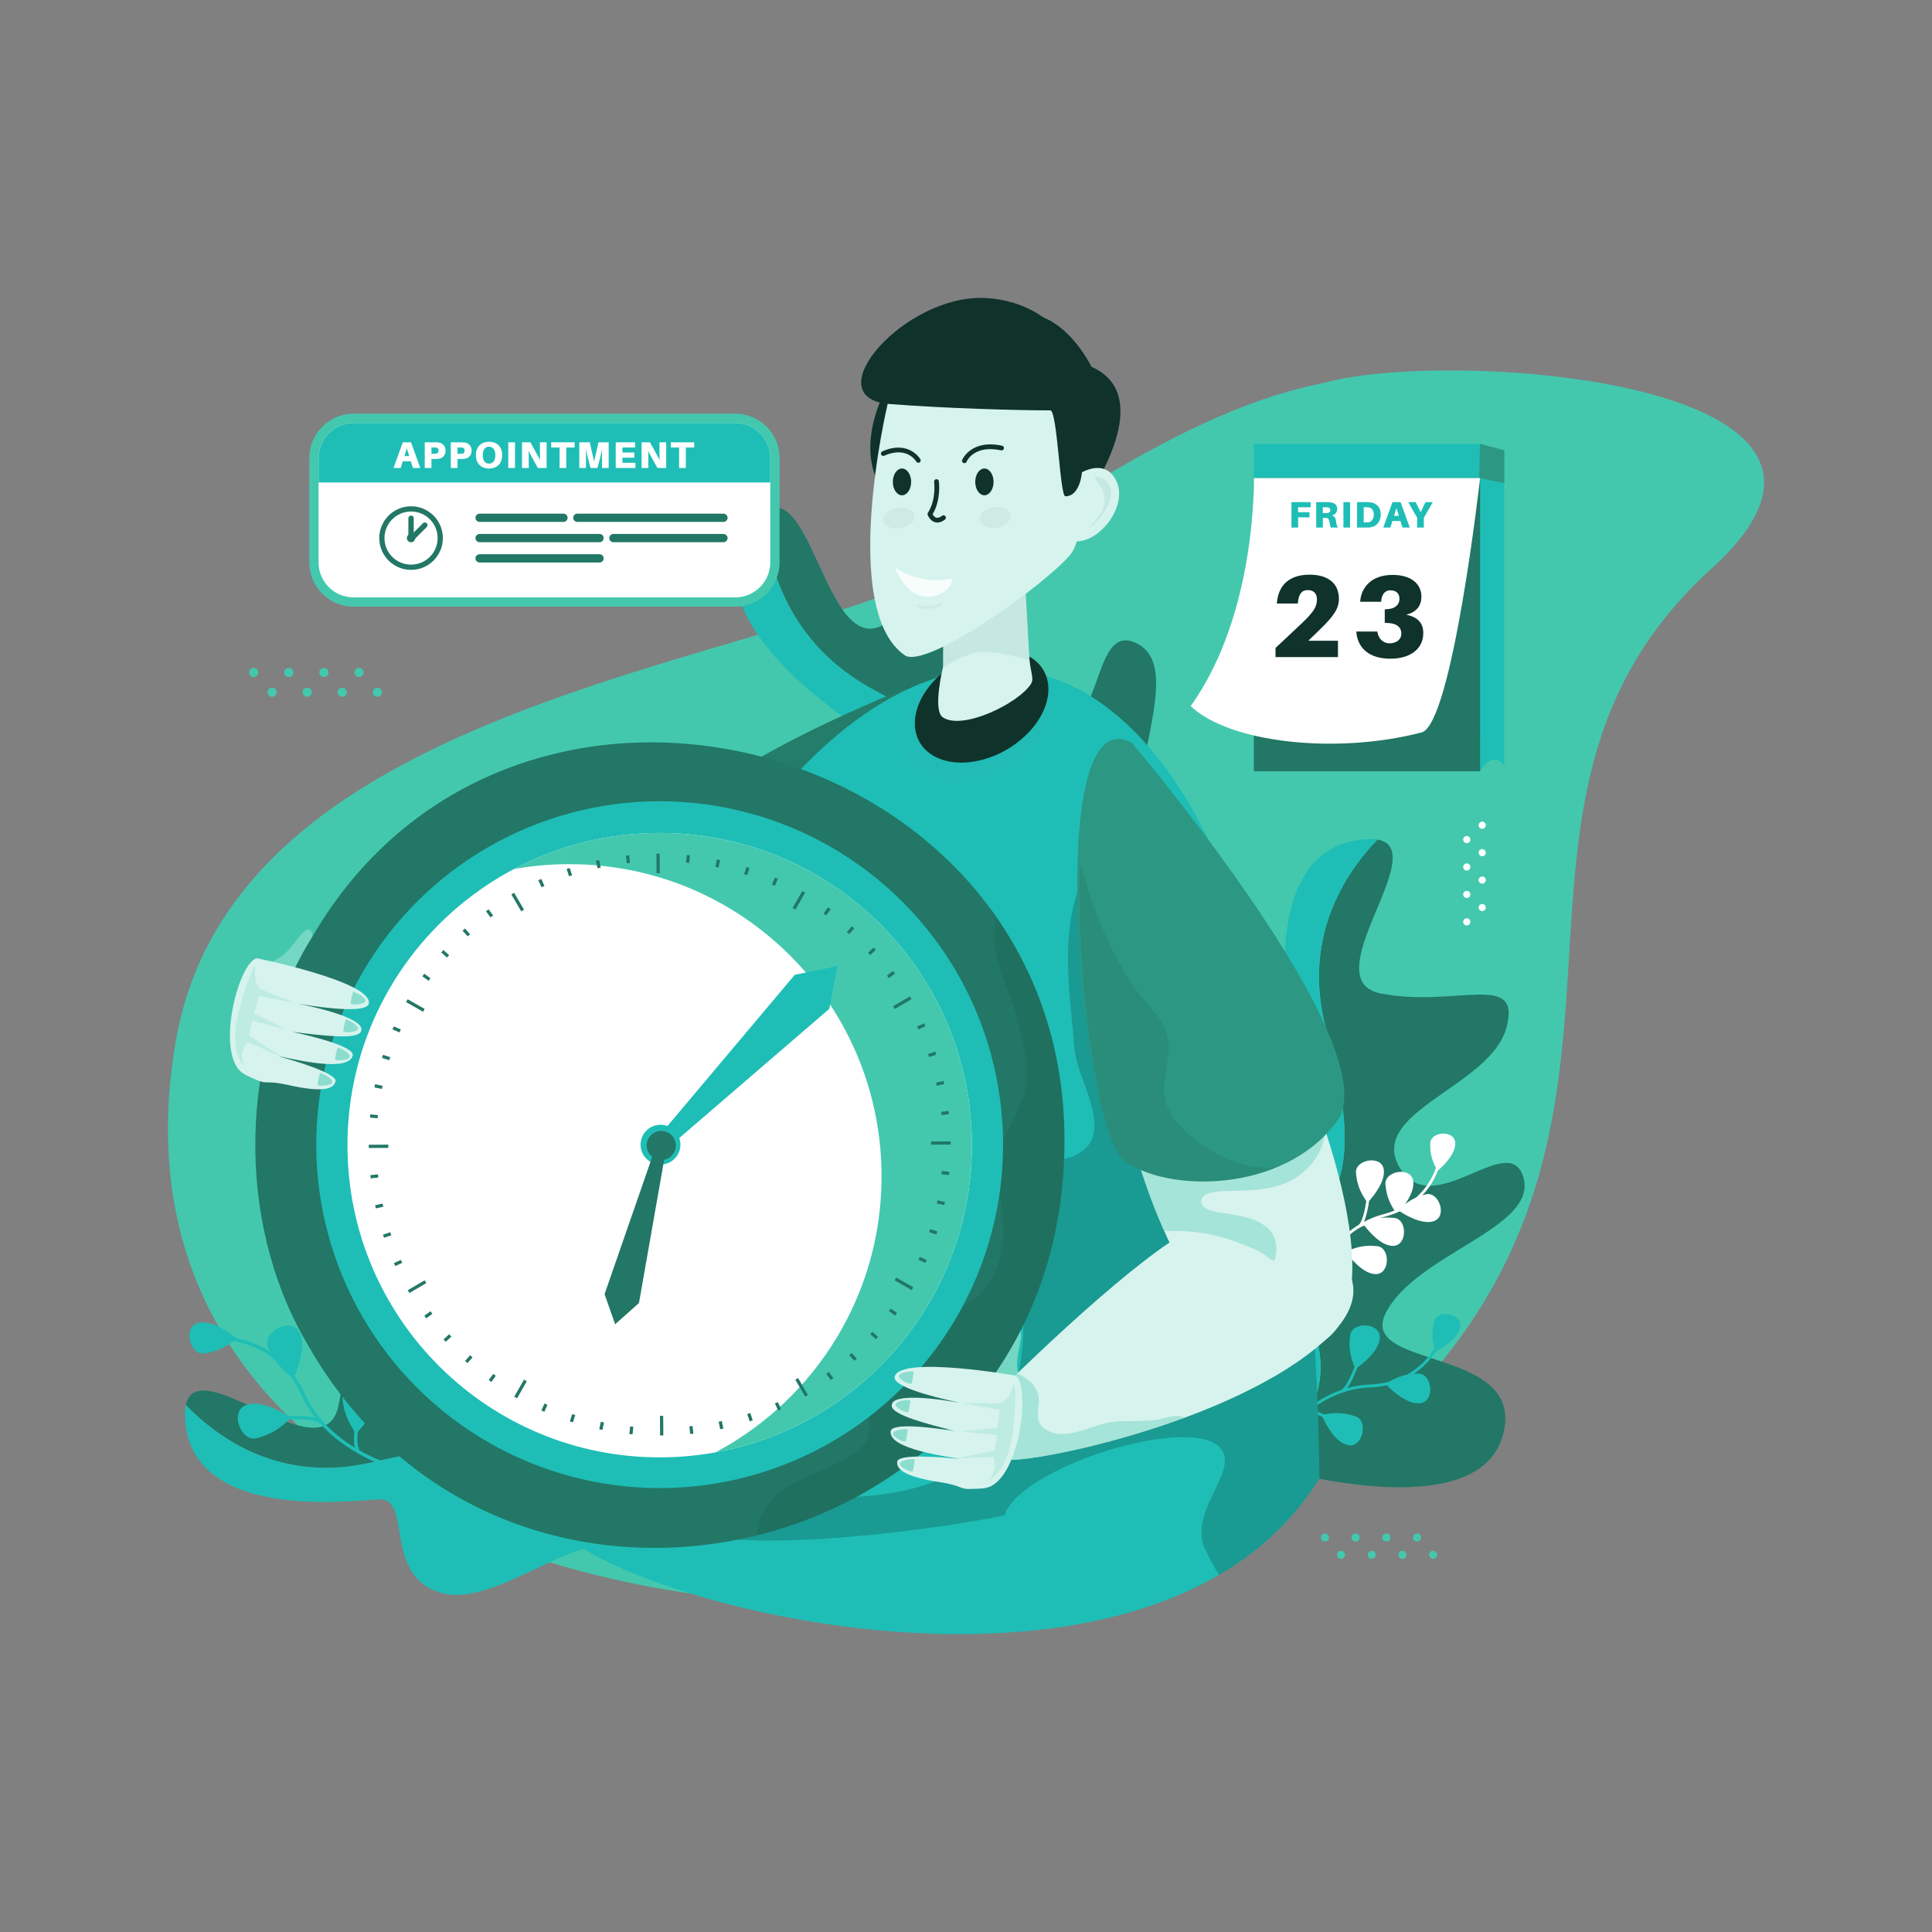 <svg id="SvgjsSvg1115" width="360" height="360" xmlns="http://www.w3.org/2000/svg" version="1.1" xmlnsXlink="http://www.w3.org/1999/xlink" xmlnsSvgjs="http://svgjs.com/svgjs"><rect width="100%" height="100%" fill="#808080" stroke="none"/><defs id="SvgjsDefs1116"></defs><g id="SvgjsG1117"><svg xmlns="http://www.w3.org/2000/svg" enable-background="new 0 0 3800 3000" viewBox="0 0 3800 3000" width="360" height="360"><path fill="#43c8ae" d="M2605.18,352.89c-341.33,67.82-599.86,333.03-929.52,439.96c-504.53,159.42-1232.75,295.91-1329.75,854.26
		C144.3,2807.64,1959.08,2991.26,2595.23,2507.47c816.44-620.9,220.4-1289.93,771.85-1789.91
		C3776.11,346.69,2845.63,284.59,2605.18,352.89z" class="colore7f0fe svgShape"></path><path fill="#227766" d="M1746.47,823.17c129.92-95.25,166.82-253.34,233.73-144.3c66.97,109.03-70.02,336.37,63.66,364.85
			c133.73,28.39,96.1-228.21,193.42-177.52c97.37,50.59-35.48,274.19,11.54,405.8c0.71,1.99,1.57,3.57,2.36,5.36
			c-53.92,31.38-109.09,60.64-163.95,90.41c-32.98-17-58.61-36.74-66.18-69.98c-28.32-123.96-30.4-199.23-296.36-337.58
			c-178.95-93.08-216.65-255.7-222.24-352.22C1597.88,535.34,1626.81,910.93,1746.47,823.17z" class="colora0c5ff svgShape"></path><path fill="#1EBEB6" d="M1502.44,607.99c5.59,96.52,43.3,259.14,222.24,352.22c265.96,138.35,268.04,213.61,296.36,337.58
			c7.57,33.25,33.2,52.98,66.18,69.98c-34.19,18.56-68.22,37.38-101.67,57.16c-39.69-65.49-265.26-64.63-328.08-153.44
			c-78.35-110.84,84.16-197.35,26.81-241.64c-57.34-44.28-325.23-222.72-207.99-392.63
			C1485.53,623.83,1494.22,614.24,1502.44,607.99z" class="color5d74e4 svgShape"></path><path fill="#227766" d="M665.17,2367.34c33.65-144.55-35.43-277.2,76.78-241.13c112.25,36.02,152.93,277.14,263.46,216.83
			c110.51-60.41-69.78-217.19,28.66-240.17c98.42-23.07,139.75,212.95,251.6,276.73c1.69,0.97,3.24,1.55,4.87,2.33
			c-18.86,54.29-39.86,107.85-60.34,161.59c-33.26,7.91-63.02,9.49-88.26-9.2c-94.19-69.65-140.82-121.02-409.75-58.11
			c-180.95,42.33-304.9-48.71-366.73-112.82C388.57,2255.33,634.19,2500.5,665.17,2367.34z" class="colora0c5ff svgShape"></path><path fill="#1EBEB6" d="M365.46,2363.39c61.84,64.11,185.79,155.15,366.73,112.82c268.93-62.91,315.56-11.55,409.75,58.11
			c25.25,18.69,55.01,17.11,88.26,9.2c-12.76,33.49-25.25,67.07-36.76,100.98c-67.05-21.96-224.2,114.02-321.41,89.64
			c-121.28-30.45-59.62-188.45-126.27-184.99c-66.66,3.46-361,39.5-381.02-149.62C363.14,2384.61,363.46,2372.69,365.46,2363.39z" class="color5d74e4 svgShape"></path><path fill="#227766" d="M2608.7,1625.69c73.27,269.24,23.1,318.18-43.81,415.81c-65.48,95.41,142.83,241.36-55.54,414.69l-8.83,30.3
			c0,0,401.4,119.39,454.62-60.91c53.27-180.27-289.21-129.37-228.81-244.58c60.33-115.24,297.14-165.53,270.27-264.06
			c-26.77-98.56-178.52,89.16-243.52-20.23c-64.91-109.41,177.07-159.23,209.36-273.86c32.35-114.6-99.08-40.04-246.24-68.77
			c-135.56-26.45,103.07-283.33-6.88-302.75C2646.82,1316.09,2559.41,1444.54,2608.7,1625.69z" class="colora0c5ff svgShape"></path><path fill="#1EBEB6" d="M2353.36 1776.23c-26.32 123.65 203.42 332.74 52.37 354.45-151.11 21.68-125.24 194.56-125.24 194.56l228.87 130.95c198.37-173.34-9.94-319.28 55.54-414.69 66.91-97.63 117.08-146.56 43.81-415.81-49.3-181.15 38.12-309.6 100.61-374.36-9.46-1.68-21.51-1.57-36.51.58-190.22 27.07-143.15 322.94-137.25 390.12C2541.47 1709.21 2379.71 1652.68 2353.36 1776.23zM788.28 2486.28c-.72-.17-37.94-9.1-80.66-33.26-.1-.22-.1-.46-.24-.65-5.34-7.25-4.67-24.16-3.68-36.34 11.01-11.73 42.23-47.99 37.8-77.66-5.37-35.91-70.29-24.84-68.2 7.45 1.95 30.22 9.86 47.25 23.69 69.48-.83 10.01-1.36 22.52 1.1 32.13-36.92-22.52-76.17-56.42-98.65-105.79-6-13.19-12.75-24.76-19.93-35.04 6.19-14.35 23.63-59.76 9.19-86.37-17.31-31.91-74.54.67-61.55 30.3 1.3 2.96 2.62 5.65 3.95 8.3-24.51-16.31-48.76-23.59-66.22-26.8-6.45-5.4-45.75-36.99-74.66-30.21-31.57 7.41-16.98 64.4 11.62 60.18 25.41-3.75 39.85-11.43 57.31-24.11 19.49 3.02 50.61 11.58 80.4 35.54 8.53 12.74 18.3 22.1 30.88 32.15 8.3 11.1 16.06 23.91 22.86 38.85 7.45 16.36 16.71 31 27.07 44.19-16.08-4.06-39.71-4.04-52.73-3.62-14.23-8.82-55.14-31.66-82.98-21.7-34.18 12.22-10.75 73.77 20.53 65.46 29.42-7.81 44.65-19.03 63.92-37.06 23.02-.62 53.65 1 60.6 8.31.1.11.24.15.35.24 62.68 70.16 155.59 92.34 156.73 92.6 1.53.36 3.07-.4 3.76-1.75.12-.24.22-.5.28-.78C791.23 2488.5 790.09 2486.7 788.28 2486.28z" class="color5d74e4 svgShape"></path><path fill="#1EBEB6" d="M2713.91,2231.4c-1.2,25.2-32.51,50.05-44.09,58.41c-3.9,10.4-11.57,29.05-20,40.42
		c13.77-3.88,28.34-6.43,43.66-6.99c13.99-0.51,26.62-2.46,38.08-5.4c12.02-6.65,22.58-11.32,35.4-13.91
		c28.59-15.72,45.45-37.48,54.17-51.87c-4.33-17.9-5.69-31.79-0.39-53.05c5.96-23.93,55.67-16.93,51.25,10.39
		c-4.05,25.01-41.74,45.74-48.1,49.07c-8.21,12.73-21.83,29.49-42.66,43.52c2.52-0.19,5.07-0.36,7.83-0.42
		c27.6-0.62,34.7,55.12,3.9,58.4c-25.69,2.74-55.84-25.77-65.15-35.32c-10.44,2.33-21.76,3.89-34.12,4.34
		c-46.25,1.69-85.76,21.63-115.52,43.44c8.37,1.18,18.08,5.67,25.7,9.57c22.03-3.68,38.03-4.38,62.51,3.9
		c26.15,8.85,13.78,63.66-16.28,56.22c-24.84-6.14-43.3-42.56-48.98-55.05c-9.29-4.74-22.41-10.76-29.86-8.9
		c-0.2,0.05-0.39-0.03-0.6-0.02c-32.94,25.85-52.09,52.31-52.45,52.82c-0.92,1.3-2.71,1.6-4.01,0.68c-0.2-0.14-0.38-0.3-0.52-0.48
		c-0.84-0.98-0.94-2.44-0.16-3.53c0.58-0.82,48.27-66.9,123.99-93.54c0.11-0.06,0.19-0.15,0.3-0.2c8.02-3.1,19.26-26.74,26.25-45.1
		c-7.96-21.06-11.86-36.72-8.46-62.47C2659.21,2198.94,2715.38,2200.46,2713.91,2231.4z" class="color5d74e4 svgShape"></path><path fill="#ffffff" d="M2721.6,1899.69c3.97,23.38-19.79,52.5-28.74,62.5c-1.49,10.34-4.78,29-10.24,41.13
		c11.86-6.33,24.73-11.6,38.68-15.19c7.73-1.99,14.84-4.41,21.49-7.09c-9.99-15.89-15.94-29.24-17.84-51.72
		c-2.18-25.86,49.69-35.76,54.56-7.06c2.6,15.32-6.69,33.06-15.92,46.3c6.66-5.17,13.35-9.45,21.29-12.94
		c23.09-20.18,34.2-43.55,39.31-58.52c-7.58-15.56-11.62-28.04-11.03-48.63c0.67-23.17,47.71-26.73,49.14-0.76
		c1.31,23.77-29.13,50.39-34.3,54.73c-4.98,13.34-14.11,31.47-30.42,48.54c2.28-0.68,4.58-1.35,7.11-1.96
		c25.22-6.12,42.95,43.63,15.33,52.84c-23.03,7.68-56.45-12.44-66.92-19.33c-9.11,4.24-19.2,7.94-30.45,10.84
		c-2.94,0.76-5.83,1.61-8.67,2.51c8.51-1.32,17.64-1.5,28.81-0.26c25.79,2.87,25.46,55.68-3.65,54.9
		c-23.4-0.63-46.97-28.75-55.34-39.78c0,0-17.33,2.21-58.49,45.74c7.93-0.6,17.74,1.57,25.52,3.62
		c19.49-7.81,34.04-11.67,58.18-8.99c25.8,2.87,25.46,55.68-3.65,54.9c-24.05-0.65-48.31-30.37-56.04-40.7
		c-9.49-2.49-22.74-5.37-29.21-2.17c-0.18,0.09-0.37,0.05-0.55,0.1c-25.05,30.36-37.31,58.5-37.54,59.04
		c-0.58,1.37-2.17,2.02-3.55,1.43c-0.21-0.09-0.41-0.2-0.58-0.33c-0.96-0.73-1.35-2.05-0.85-3.21
		c0.37-0.87,30.87-71.13,95.04-110.82c0.09-0.08,0.14-0.18,0.24-0.24c6.74-4.46,12.3-28.43,15.03-46.69
		c-11.55-17.74-18.27-31.33-20.33-55.66C2664.85,1880.88,2716.73,1870.98,2721.6,1899.69z" class="colorfff svgShape"></path><path fill="#2c9782" d="M1785.38,952.39c0,0-358.49,140.31-436.04,250.72c-77.55,110.41-140.37,377.65,12.5,391.5" class="color1732ac svgShape"></path><path fill="#0f322b" d="M1785.38,952.39c0,0-358.49,140.31-436.04,250.72c-77.55,110.41-140.37,377.65,12.5,391.5
		C1514.71,1608.47,1785.38,952.39,1785.38,952.39z" opacity=".25" class="color000141 svgShape"></path><path fill="#1EBEB6" d="M2595.21,2507.46c-47.59,77.67-114.05,140.32-190.25,185.9c-2.5,1.52-5.06,3.05-7.61,4.41
			c-439.72,256.65-1230.74,27.3-1309.82-103.39c21.86-1632.34,1283.66-2522.23,1482.23-554.65
			C2583.95,2180.7,2592.76,2336.36,2595.21,2507.46z" class="color1732ac svgShape"></path><path fill="#38B1B1" d="M1767.78,1052.62c0.25,67.26,68.4,104.25,152.21,82.62c83.81-21.63,151.55-93.68,151.29-160.94
						c-0.26-67.26-68.4-104.25-152.21-82.62C1835.26,913.31,1767.52,985.36,1767.78,1052.62z" opacity=".1" class="color201135 svgShape"></path><path fill="#0f322b" d="M1799.39,1023.12c0.22,58.21,59.2,90.22,131.74,71.5c72.54-18.72,131.16-81.08,130.94-139.29
						c-0.22-58.21-59.2-90.22-131.74-71.5C1857.8,902.54,1799.17,964.91,1799.39,1023.12z" class="color000141 svgShape"></path><path fill="#d7f3ee" d="M1854.18,1010.74c37.99,26.49,148.09-26.44,173.38-65.24c7.34-11.26-1.26-22.81-3.11-53.68
					c-3.69-64.46-9.42-164.16-9.42-166.79l-159.5,80.48l-0.68,106.21C1854.86,911.72,1833.87,996.58,1854.18,1010.74z" class="colorfececc svgShape"></path><path fill="#268472" d="M1854.86,911.72l0.68,1.94c0,0,18.06-15.24,54.07-27.67c36.11-12.52,113.78,12.43,113.78,12.43l1.07-6.6
					c-3.69-64.46-9.42-164.16-9.42-166.79l-159.5,80.48L1854.86,911.72z" opacity=".1" class="color201135 svgShape"></path><path fill="#0f322b" d="M1755.72,340.91c0,0-81.13,122.74-22.88,218.43c58.25,95.69,397.34,31.2,397.34,31.2
					s153.94-208.72,16.64-269.05c0,0-55.47-115.11-143.54-103.32C1851.35,238.51,1755.72,340.91,1755.72,340.91z" class="color000141 svgShape"></path><path fill="#d7f3ee" d="M1779.29,888.7c42.93,29.99,285.97-145.89,327.32-199.69c4.65-6.06,8.34-14.31,11.32-24.23
					c47.31-0.09,101.91-71.89,77.07-120.25c-17.38-33.88-48.72-24.93-67.06-15.62c-2.28-67.68-10.27-129.73-10.27-129.73
					c-11.94-84.09-360.85-84.09-372.79,0C1744.88,399.17,1650.72,798.89,1779.29,888.7z" class="colorfececc svgShape"></path><path fill="#268472" d="M2157.27,537.95c14.22-0.07,37.97,16.33,23.71,51.71c-14.25,35.38-41.76,50.17-41.76,50.17
					s38.66-32.79,33.46-61.33C2167.49,549.95,2145.23,538.01,2157.27,537.95z" opacity=".1" class="color201135 svgShape"></path><path fill="#0f322b" d="M2128.47,524.86c0,0-2.27,51.07-32.96,51.3c-11,0.08-15.73-168.95-29.71-168.98
					c-70.6-0.14-208.11-4.06-316.13-12.53c-149.03-11.69,30.17-217.72,189.86-208.43c73,4.24,148.9,41.72,180.12,129.05
					C2142.29,378.58,2126.91,454.73,2128.47,524.86z" class="color000141 svgShape"></path><path fill="#0f322b" d="M1987.37 612.89c1.86 11.04-10.17 22.27-26.86 25.08-16.69 2.81-31.74-3.85-33.6-14.88-1.86-11.03 10.16-22.26 26.86-25.08C1970.47 595.2 1985.5 601.86 1987.37 612.89zM1798.26 613.94c1.86 11.03-10.16 22.26-26.86 25.07-16.69 2.82-31.74-3.85-33.59-14.88-1.86-11.03 10.17-22.26 26.86-25.07C1781.36 596.24 1796.39 602.9 1798.26 613.94z" opacity=".05" class="color000141 svgShape"></path><path fill="#0f322b" d="M1806.27 510.2c-1.62 0-3.19-.84-4.05-2.34-.76-1.3-18.82-31.13-63.08-11.51-2.38 1.04-5.13-.02-6.16-2.38-1.04-2.35.01-5.11 2.37-6.16 52.19-23.14 74.74 15.01 74.96 15.39 1.28 2.24.5 5.09-1.74 6.37C1807.85 510 1807.05 510.2 1806.27 510.2zM1896.8 511.03c-.58 0-1.16-.11-1.72-.34-2.4-.95-3.57-3.66-2.61-6.05.17-.42 17.14-41.13 78.5-28 2.52.53 4.12 3.02 3.58 5.54-.54 2.51-2.99 4.14-5.54 3.59-53.76-11.53-67.74 21.98-67.87 22.32C1900.41 509.91 1898.65 511.03 1896.8 511.03zM1843.65 627.83c-1.61 0-3.2-.23-4.76-.68-9.89-2.88-14.08-14.03-14.25-14.49-.51-1.39-.33-2.92.47-4.16 16.74-25.7 12.29-60.41 12.25-60.75-.34-2.56 1.45-4.91 4-5.25 2.62-.37 4.91 1.45 5.25 4 .21 1.52 4.7 36.66-12.29 64.89 1.34 2.44 3.85 5.84 7.22 6.81 3.14.88 6.99-.34 11.4-3.72 2.05-1.56 4.98-1.17 6.54.87 1.57 2.05 1.18 4.97-.87 6.54C1853.43 625.85 1848.42 627.83 1843.65 627.83z" class="color000141 svgShape"></path><path fill="#f6fdfb" d="M1760.84,716.3c0,0,46.53,35.35,110.84,21.57C1879.36,765.03,1796.11,812.21,1760.84,716.3z" class="colorfcfaf7 svgShape"></path><path fill="#0f322b" d="M1792.11 547.82c0 14.54-8.07 26.33-18.01 26.33-9.95 0-18.02-11.79-18.02-26.33 0-14.53 8.07-26.32 18.02-26.32C1784.04 521.5 1792.11 533.29 1792.11 547.82zM1954.19 547.82c0 14.54-8.06 26.33-18.01 26.33-9.95 0-18.01-11.79-18.01-26.33 0-14.53 8.06-26.32 18.01-26.32C1946.14 521.5 1954.19 533.29 1954.19 547.82z" class="color000141 svgShape"></path><path fill="#0f322b" d="M1813.45,796.1c-4.81-1.1-7.77-2.52-8.08-2.68c-1.16-0.57-1.63-1.96-1.06-3.12
				c0.57-1.15,1.97-1.63,3.12-1.07c0.18,0.1,19.13,9.08,40.82-2.49c1.16-0.57,2.56-0.15,3.16,0.97c0.6,1.14,0.17,2.55-0.96,3.16
				C1835.37,798.91,1821.69,797.98,1813.45,796.1z" opacity=".05" class="color000141 svgShape"></path><path fill="#0f322b" d="M2595.21,2507.46c-47.59,77.67-114.05,140.32-190.25,185.9c-2.5,1.52-5.06,3.05-7.61,4.41
		c-15.61-27.19-28.28-51.51-30.95-60.7c-14.3-49.66,23.22-97.68,38.78-142.5c51.23-147.66-393.88-24.64-429.77,86.2
		c-128.08,26.49-666.85,107.91-727.76-23.17c100.67-38.45,211.84-15.88,316.54-12.29c120.52,2.5,257.58,1.25,355.97-77.67
		c75.11-70.32,110.14-230.22,84.08-328.12c-30.78-71.79-127.16-57.82-187.58-87.51c137.06-71.52,121.34-127.32,292.99-177.3
		c90.5-36.87,11.1-143.86,3.92-209.88c-8.97-113.24-32.74-241.59,21.21-346.67c49.28,243.6,222.5,435.86,350.69,639.6
		c17.57,36.44,48.3,64.34,84.3,81.96C2583.95,2180.7,2592.76,2336.36,2595.21,2507.46z" opacity=".25" class="color000141 svgShape"></path><g fill="#000000" class="color000 svgShape"><path fill="#43c8ae" d="M697.16 922.67c0 4.97 4.03 9.01 9.01 9.01s9.01-4.03 9.01-9.01c0-4.97-4.03-9.01-9.01-9.01S697.16 917.69 697.16 922.67zM628.1 922.67c0 4.97 4.03 9.01 9.01 9.01 4.97 0 9.01-4.03 9.01-9.01 0-4.97-4.03-9.01-9.01-9.01C632.13 913.66 628.1 917.69 628.1 922.67zM559.04 922.67c0 4.97 4.03 9.01 9.01 9.01 4.97 0 9.01-4.03 9.01-9.01 0-4.97-4.03-9.01-9.01-9.01C563.07 913.66 559.04 917.69 559.04 922.67zM489.98 922.67c0 4.97 4.03 9.01 9.01 9.01 4.97 0 9.01-4.03 9.01-9.01 0-4.97-4.03-9.01-9.01-9.01C494.01 913.66 489.98 917.69 489.98 922.67zM733.25 961.54c0 4.97 4.03 9.01 9.01 9.01 4.97 0 9.01-4.03 9.01-9.01 0-4.97-4.03-9.01-9.01-9.01C737.29 952.53 733.25 956.57 733.25 961.54zM664.2 961.54c0 4.97 4.03 9.01 9.01 9.01 4.97 0 9.01-4.03 9.01-9.01 0-4.97-4.03-9.01-9.01-9.01C668.23 952.53 664.2 956.57 664.2 961.54zM595.14 961.54c0 4.97 4.03 9.01 9.01 9.01 4.97 0 9.01-4.03 9.01-9.01 0-4.97-4.03-9.01-9.01-9.01C599.17 952.53 595.14 956.57 595.14 961.54zM526.08 961.54c0 4.97 4.03 9.01 9.01 9.01 4.97 0 9.01-4.03 9.01-9.01 0-4.97-4.03-9.01-9.01-9.01C530.11 952.53 526.08 956.57 526.08 961.54z" class="colore7f0fe svgShape"></path></g><g fill="#000000" class="color000 svgShape"><circle cx="2787.14" cy="2624.13" r="7.87" fill="#43c8ae" class="colore7f0fe svgShape"></circle><circle cx="2726.76" cy="2624.13" r="7.87" fill="#43c8ae" class="colore7f0fe svgShape"></circle><circle cx="2666.39" cy="2624.13" r="7.87" fill="#43c8ae" class="colore7f0fe svgShape"></circle><path fill="#43c8ae" d="M2598.14 2624.13c0 4.35 3.53 7.87 7.88 7.87 4.35 0 7.87-3.53 7.87-7.87 0-4.35-3.53-7.87-7.87-7.87C2601.66 2616.26 2598.14 2619.78 2598.14 2624.13zM2810.83 2658.12c0 4.35 3.53 7.87 7.87 7.87 4.35 0 7.87-3.53 7.87-7.87 0-4.35-3.53-7.87-7.87-7.87C2814.35 2650.24 2810.83 2653.77 2810.83 2658.12zM2750.45 2658.12c0 4.35 3.53 7.87 7.87 7.87 4.35 0 7.87-3.53 7.87-7.87 0-4.35-3.53-7.87-7.87-7.87C2753.98 2650.24 2750.45 2653.77 2750.45 2658.12zM2690.07 2658.12c0 4.35 3.53 7.87 7.87 7.87 4.35 0 7.87-3.53 7.87-7.87 0-4.35-3.53-7.87-7.87-7.87C2693.6 2650.24 2690.07 2653.77 2690.07 2658.12zM2629.7 2658.12c0 4.35 3.53 7.87 7.87 7.87 4.35 0 7.87-3.53 7.87-7.87 0-4.35-3.53-7.87-7.87-7.87C2633.22 2650.24 2629.7 2653.77 2629.7 2658.12z" class="colore7f0fe svgShape"></path></g><g fill="#000000" class="color000 svgShape"><path fill="#ffffff" d="M2884.94 1258.36c3.89 0 7.04-3.15 7.04-7.04 0-3.89-3.15-7.04-7.04-7.04-3.89 0-7.04 3.15-7.04 7.04C2877.91 1255.21 2881.06 1258.36 2884.94 1258.36zM2884.94 1312.32c3.89 0 7.04-3.15 7.04-7.04 0-3.89-3.15-7.04-7.04-7.04-3.89 0-7.04 3.15-7.04 7.04C2877.91 1309.17 2881.06 1312.32 2884.94 1312.32zM2884.94 1366.28c3.89 0 7.04-3.15 7.04-7.04 0-3.89-3.15-7.04-7.04-7.04-3.89 0-7.04 3.15-7.04 7.04C2877.91 1363.13 2881.06 1366.28 2884.94 1366.28zM2884.94 1420.24c3.89 0 7.04-3.15 7.04-7.04 0-3.89-3.15-7.04-7.04-7.04-3.89 0-7.04 3.15-7.04 7.04C2877.91 1417.09 2881.06 1420.24 2884.94 1420.24zM2915.31 1230.15c3.89 0 7.04-3.15 7.04-7.04 0-3.89-3.15-7.04-7.04-7.04-3.89 0-7.04 3.15-7.04 7.04C2908.28 1227 2911.43 1230.15 2915.31 1230.15zM2915.31 1284.11c3.89 0 7.04-3.15 7.04-7.04 0-3.89-3.15-7.04-7.04-7.04-3.89 0-7.04 3.15-7.04 7.04C2908.28 1280.96 2911.43 1284.11 2915.31 1284.11zM2915.31 1338.07c3.89 0 7.04-3.15 7.04-7.04 0-3.89-3.15-7.04-7.04-7.04-3.89 0-7.04 3.15-7.04 7.04C2908.28 1334.92 2911.43 1338.07 2915.31 1338.07zM2915.31 1392.03c3.89 0 7.04-3.15 7.04-7.04 0-3.89-3.15-7.04-7.04-7.04-3.89 0-7.04 3.15-7.04 7.04C2908.28 1388.88 2911.43 1392.03 2915.31 1392.03z" class="colorfff svgShape"></path></g><path fill="#74d7c3" d="M516.09,1502.97c0,0,10.03-6.28,34.24-19.94c24.21-13.66,46.26-61.43,58.84-54.28
		c12.58,7.15,6.82,77.51-22.36,101.16C557.64,1553.55,518.6,1524.4,516.09,1502.97z" class="coloreab2b2 svgShape"></path><g fill="#000000" class="color000 svgShape"><path fill="#74d7c3" d="M2008.78,2333.76c0,0-1.84-11.69-7.43-38.92c-5.59-27.23,15.98-75.22,2.33-80.02
			c-13.65-4.8-62.95,45.74-61.64,83.27C1943.34,2335.62,1990.96,2345.94,2008.78,2333.76z" class="coloreab2b2 svgShape"></path><path fill="#227766" d="M2093.67,1846.74c-2.54,831.54-1102.62,1098.25-1494.03,388.1c-134.67-234.39-129.75-561.32,14.29-791.77
			C1010.68,759.62,2097.65,1050.36,2093.67,1846.74z" class="colora0c5ff svgShape"></path><path fill="#0f322b" d="M1959.55,1403.41c-10.39,39.64-1.23,79.38,12.48,117.1c6.92,19.05,14.6,37.84,20.78,57.16
			c5.79,18.11,10.51,36.66,14.93,55.15c8.86,37.09,16.54,77.05,7.39,114.81c-7.82,32.26-26.32,59.77-39.01,90.06
			c-6.95,16.6-11.6,33.96-12.87,51.94c-1.39,19.65,1.77,39.71,4.01,59.21c4.37,38.02,9.48,77.06,2.13,115.04
			c-7.09,36.64-26.78,71.12-56.66,93.88c-28.94,22.04-64.38,32.78-98.46,43.99c-8.99,2.96-18.34,5.54-26.9,9.58
			c-7.25,3.43-14.52,6.84-21.74,10.34c-12.19,5.91-24.48,11.98-35.65,19.7c-19.41,13.42-30.57,31.51-32.67,55.16
			c-2.69,30.32,5.47,60,10.68,89.58c3.36,19.11,4.72,38.77-8.1,54.82c-7.55,9.45-17.67,16.54-27.88,22.84
			c-14.27,8.8-29.35,16.49-44.57,23.51c-28.88,13.31-59.47,24.21-85.85,42.3c-26.89,18.44-45.95,44.68-51.19,77.23
			c-0.69,4.31-1.11,8.63-1.42,12.96c325.78-80.75,603.43-355.77,604.7-773.03C2094.54,1673.39,2043.7,1524.01,1959.55,1403.41z" opacity=".1" class="color000141 svgShape"></path><ellipse cx="1297.5" cy="1851.42" fill="#1EBEB6" rx="675.45" ry="675.44" transform="rotate(-45.001 1297.483 1851.444)" class="color5d74e4 svgShape"></ellipse><path fill="#ffffff" d="M683.45,1856.02c-1.18-203.04,96.28-383.58,247.42-496.24c45.02-33.6,94.81-61.09,148.1-81.35
			c23.9-9.2,48.45-16.79,73.67-22.87c45.36-11.05,92.58-16.95,141.23-17.23c63.55-0.37,124.89,8.88,182.6,26.46
			c250.54,76.21,433.48,308.41,435.09,584.06c0.56,95.92-20.92,186.67-59.61,267.71c-47.43,99.44-120.84,184.12-211.54,245.29
			c-21.29,14.37-43.43,27.44-66.57,39.02c-49.7,25.1-103.43,43.76-159.9,54.56c-36.54,7.01-74.28,10.79-112.91,11.02
			C961.95,2468.42,685.43,2195.12,683.45,1856.02z" class="colorfff svgShape"></path><path fill="#43c8ae" d="M1911.56,1848.82c0.55,95.96-20.91,186.69-59.63,267.71c-47.43,99.44-120.84,184.13-211.5,245.34
			c-21.28,14.33-43.47,27.44-66.58,38.96c-49.69,25.12-103.46,43.78-159.92,54.57c-2.25,0.43-4.51,0.85-6.83,1.22
			c19.2-10.12,37.74-21.34,55.66-33.41c90.72-61.21,164.13-145.9,211.56-245.34c38.65-81.03,60.18-171.75,59.57-267.65
			c-1.59-275.7-184.55-507.87-435.07-584.08c-57.74-17.56-119.07-26.83-182.6-26.46c-36.03,0.24-71.27,3.48-105.54,9.63
			c21.95-11.65,44.81-22.01,68.29-30.91c23.9-9.14,48.47-16.76,73.65-22.86c45.36-11.03,92.61-16.95,141.26-17.19
			c63.53-0.37,124.87,8.84,182.6,26.46C1727.01,1341.01,1909.97,1573.18,1911.56,1848.82z" class="colore7f0fe svgShape"></path><path fill="#227766" d="M744.12 1916.05L744.12 1916.05c-.12-1.06-.27-2.1-.39-3.16-.12-1.05-.2-2.11-.31-3.16l-15 1.66 0 0 0 0 .7 6.31L744.12 1916.05 744.12 1916.05zM1625.11 2302.2l8.87 12.07 5.12-3.76-8.89-12.09C1628.52 2299.68 1626.82 2300.95 1625.11 2302.2z" class="colora0c5ff svgShape"></path><polygon fill="#227766" points="763.8 1857.71 763.76 1851.36 763.76 1851.36 725.27 1851.58 725.27 1851.58 725.31 1857.94 725.31 1857.94 763.8 1857.72" class="colora0c5ff svgShape"></polygon><path fill="#227766" d="M1670.43 2265.49l10.08 11.07 4.7-4.28-10.11-11.09C1673.56 2262.63 1672 2264.07 1670.43 2265.49zM752.43 1735.64L752.43 1735.64C752.43 1735.64 752.43 1735.64 752.43 1735.64l-14.69-3.04-1.28 6.22 14.67 3.03C751.54 1739.78 751.99 1737.71 752.43 1735.64zM753.9 1973.54L753.9 1973.54c-.23-1.03-.49-2.06-.72-3.09-.23-1.04-.42-2.08-.64-3.12l-14.74 3.22 0 0 0 0 1.35 6.21L753.9 1973.54 753.9 1973.54zM834.65 2187.9l3.76 5.12 12.08-8.89c-1.27-1.7-2.54-3.39-3.78-5.1L834.65 2187.9zM961.28 2314.46l5.17 3.7 8.75-12.19c-1.73-1.22-3.46-2.44-5.18-3.68L961.28 2314.46z" class="colora0c5ff svgShape"></path><rect width="6.35" height="38.5" x="1015.04" y="1354.91" fill="#227766" transform="rotate(-30.34 1018.253 1374.213)" class="colora0c5ff svgShape"></rect><path fill="#227766" d="M914.72 2276.78l4.75 4.23 9.97-11.21c-1.59-1.39-3.18-2.79-4.76-4.2L914.72 2276.78zM872.36 2234.44l4.28 4.7 11.09-10.11c-1.44-1.55-2.88-3.1-4.3-4.68L872.36 2234.44zM1711.67 2224.24l11.19 9.96 4.23-4.75-11.21-9.98C1714.48 2221.06 1713.09 2222.66 1711.67 2224.24zM743.31 1793.25l-14.93-1.48-.63 6.32 14.91 1.48C742.86 1797.46 743.09 1795.36 743.31 1793.25zM765.57 1685.35c.63-2.02 1.29-4.04 1.95-6.04l0 0c0-.01 0-.01 0-.01l-14.29-4.55-1.93 6.05 0 0 0 0L765.57 1685.35zM1748.37 2178.9l12.17 8.73 3.71-5.16-12.19-8.75C1750.83 2175.45 1749.61 2177.19 1748.37 2178.9z" class="colora0c5ff svgShape"></path><polygon fill="#227766" points="832.15 1590.02 835.3 1584.5 801.85 1565.45 801.85 1565.45 801.85 1565.45 799.86 1568.95 798.7 1570.97 798.7 1570.97 798.7 1570.97" class="colora0c5ff svgShape"></polygon><path fill="#227766" d="M1826.39 1676.15c.33 1.01.63 2.02.96 3.03l14.32-4.75 0 0 0 0-2-6.03-14.32 4.74c0 0 0 0 0 0h0C1825.69 1674.15 1826.06 1675.14 1826.39 1676.15zM788.41 1624.85l-13.74-6.02-2.55 5.82 13.72 6.01C786.68 1628.71 787.55 1626.78 788.41 1624.85zM1841.1 1729.3L1841.1 1729.3c.23 1.03.49 2.06.71 3.1.23 1.04.42 2.07.64 3.11l14.74-3.22v0l0 0-1.36-6.21L1841.1 1729.3 1841.1 1729.3z" class="colora0c5ff svgShape"></path><polygon fill="#227766" points="1023.61 2325.86 1011.53 2347.07 1017.05 2350.21 1036.1 2316.76 1030.58 2313.62" class="colora0c5ff svgShape"></polygon><path fill="#227766" d="M1125.38 2381.4l-4.55 14.29 6.05 1.93 4.55-14.27 0 0v0C1129.41 2382.72 1127.39 2382.05 1125.38 2381.4zM1060.92 1330.39l-2.11.95 6.22 13.75c.97-.44 1.91-.91 2.88-1.34.97-.44 1.94-.84 2.91-1.27l-6.22-13.75L1060.92 1330.39zM1850.88 1786.79L1850.88 1786.79c.12 1.06.28 2.1.39 3.15.12 1.06.2 2.11.31 3.17l15-1.67 0 0 0 0-.7-6.32L1850.88 1786.79C1850.88 1786.79 1850.88 1786.79 1850.88 1786.79zM969.89 1400.64l-8.87-12.06-5.12 3.76 8.89 12.09C966.48 1403.16 968.17 1401.88 969.89 1400.64zM1070.93 2360.51l-6.03 13.74 5.82 2.56v-.01l0 0 3.34-7.61 2.68-6.11 0 0 0 0C1074.79 2362.24 1072.86 2361.36 1070.93 2360.51z" class="colora0c5ff svgShape"></path><polygon fill="#227766" points="838.45 2123.72 835.24 2118.23 802.02 2137.68 802.02 2137.68 802.02 2137.68 805.22 2143.16 805.23 2143.16 805.23 2143.16" class="colora0c5ff svgShape"></polygon><path fill="#227766" d="M846.62 1523.94l-12.17-8.73-3.71 5.16 12.19 8.74C844.17 1527.39 845.38 1525.65 846.62 1523.94zM883.33 1478.6l-11.19-9.96-4.22 4.74 11.21 9.98C880.52 1481.77 881.91 1480.18 883.33 1478.6zM1114.48 1309.24L1114.48 1309.24 1114.48 1309.24l4.74 14.32c1.01-.34 2-.71 3.01-1.04 1.01-.34 2.02-.63 3.03-.96l-4.75-14.32L1114.48 1309.24zM768.61 2026.69c-.33-1.01-.63-2.02-.96-3.03l-14.32 4.75v0l0 0 2 6.03 14.32-4.74c0 0 0 0 0 0h0C769.3 2028.69 768.94 2027.7 768.61 2026.69zM789.82 2081.01c-.44-.97-.84-1.94-1.27-2.92l-13.75 6.22 2.62 5.79 13.75-6.22 0 0 0 0C790.72 2082.93 790.27 2081.98 789.82 2081.01zM924.57 1437.35l-10.08-11.07-4.7 4.28 10.11 11.09C921.44 1440.21 922.99 1438.77 924.57 1437.35zM1829.43 2017.49c-.63 2.03-1.3 4.03-1.95 6.05l0 0 0 0 14.29 4.55 1.93-6.05 0 0v-.01L1829.43 2017.49z" class="colora0c5ff svgShape"></path><polygon fill="#227766" points="1762.84 2112.81 1759.69 2118.33 1793.15 2137.39 1793.15 2137.39 1793.15 2137.39 1794.61 2134.83 1796.29 2131.87 1796.29 2131.87 1796.29 2131.87" class="colora0c5ff svgShape"></polygon><path fill="#227766" d="M1760.35 1514.94l-3.76-5.12-12.09 8.89c1.27 1.7 2.54 3.39 3.79 5.11L1760.35 1514.94zM1524.27 1326.04L1524.27 1326.04l-.66 1.5-5.35 12.21 0 0 0 0c1.94.84 3.87 1.71 5.81 2.57l6.02-13.74L1524.27 1326.04 1524.27 1326.04zM1178.69 2411.18l6.22 1.28 0 0h0l3.03-14.67c-2.08-.42-4.15-.87-6.22-1.31L1178.69 2411.18z" class="colora0c5ff svgShape"></path><rect width="6.36" height="38.5" x="1573.6" y="2309.44" fill="#227766" transform="rotate(-30.334 1576.84 2328.855)" class="colora0c5ff svgShape"></rect><path fill="#227766" d="M1619.8 1396.86c1.73 1.22 3.46 2.44 5.18 3.69l8.73-12.17-5.16-3.7L1619.8 1396.86zM1665.55 1433.04c1.59 1.4 3.18 2.79 4.76 4.21l9.96-11.19-4.75-4.23L1665.55 1433.04zM1851.68 1909.59l14.93 1.48.63-6.33-14.91-1.48C1852.13 1905.37 1851.91 1907.48 1851.68 1909.59z" class="colora0c5ff svgShape"></path><polygon fill="#227766" points="1831.2 1845.12 1831.2 1845.13 1831.23 1851.48 1831.23 1851.48 1869.73 1851.25 1869.73 1851.25 1869.69 1844.9 1869.69 1844.9" class="colora0c5ff svgShape"></polygon><path fill="#227766" d="M1842.57 1967.2L1842.57 1967.2 1842.57 1967.2l14.69 3.03 1.29-6.22-14.67-3.03C1843.46 1963.06 1843.01 1965.12 1842.57 1967.2zM1806.58 2077.99l13.74 6.02 2.55-5.82-13.72-6.01C1808.32 2074.12 1807.45 2076.06 1806.58 2077.99z" class="colora0c5ff svgShape"></path><polygon fill="#227766" points="1789.77 1559.68 1789.77 1559.68 1789.77 1559.68 1756.54 1579.12 1759.75 1584.61 1792.98 1565.16 1792.98 1565.16 1792.98 1565.16" class="colora0c5ff svgShape"></polygon><path fill="#227766" d="M1803.83 1618.95C1803.83 1618.95 1803.83 1618.95 1803.83 1618.95L1803.83 1618.95c.44.97.91 1.91 1.34 2.88.43.97.84 1.94 1.27 2.91l13.75-6.22-2.62-5.79L1803.83 1618.95zM1707.27 1473.8c1.44 1.56 2.88 3.11 4.3 4.68l11.07-10.08-4.28-4.7L1707.27 1473.8zM1410.09 1290.37L1410.09 1290.37l-3.03 14.67c2.08.42 4.15.87 6.22 1.31l3.03-14.69L1410.09 1290.37 1410.09 1290.37zM1358.98 2405.19c-1.05.12-2.11.2-3.16.31l1.66 14.99 6.32-.7-1.67-14.99C1361.08 2404.92 1360.03 2405.08 1358.98 2405.19zM1529.97 2357.75c-.96.44-1.91.91-2.87 1.34-.97.44-1.95.84-2.92 1.27l6.22 13.75 2.22-1.01 3.57-1.61L1529.97 2357.75zM1239.33 2405.6C1239.33 2405.6 1239.33 2405.6 1239.33 2405.6l-1.48 14.93 6.32.63 1.48-14.9C1243.54 2406.06 1241.44 2405.82 1239.33 2405.6L1239.33 2405.6zM1416.53 2395.73c-1.04.23-2.08.42-3.12.64v0l0 0 3.22 14.74 6.21-1.36-3.22-14.74C1418.58 2395.25 1417.56 2395.5 1416.53 2395.73zM1463.57 1319.49L1463.57 1319.49 1463.57 1319.49c2.02.63 4.03 1.3 6.05 1.95l4.55-14.29-6.05-1.93L1463.57 1319.49zM1178.36 1291.73l-6.21 1.36 3.22 14.74c1.03-.24 2.05-.49 3.09-.72 1.04-.23 2.07-.42 3.11-.64v0l0 0L1178.36 1291.73zM1475.77 2379.27c-1.01.34-1.99.71-3 1.04-1.01.33-2.02.63-3.03.96l4.74 14.32 6.03-2v0l0 0L1475.77 2379.27zM1231.2 1283.04l1.66 14.99c1.05-.12 2.1-.27 3.15-.39 1.05-.12 2.11-.2 3.16-.31l-1.66-15L1231.2 1283.04zM1349.34 1296.58c2.11.2 4.22.43 6.32.65v0c0 0 0 0 .01 0l1.48-14.93-6.32-.63L1349.34 1296.58z" class="colora0c5ff svgShape"></path><polygon fill="#227766" points="1558.9 1386.08 1564.42 1389.22 1568.68 1381.73 1583.47 1355.77 1577.95 1352.63" class="colora0c5ff svgShape"></polygon><rect width="6.35" height="38.5" x="1297.55" y="2385.13" fill="#227766" transform="matrix(1 -.006 .006 1 -13.768 7.5)" class="colora0c5ff svgShape"></rect><rect width="6.36" height="38.5" x="1291.09" y="1279.21" fill="#227766" transform="matrix(1 -.006 .006 1 -7.645 7.665)" class="colora0c5ff svgShape"></rect><path fill="#1EBEB6" d="M1338.3,1851.19c0.12,21.64-17.32,39.28-38.96,39.41c-21.64,0.13-39.29-17.31-39.41-38.95
			c-0.13-21.64,17.31-39.29,38.96-39.41C1320.53,1812.11,1338.17,1829.55,1338.3,1851.19z" class="color5d74e4 svgShape"></path><g fill="#000000" class="color000 svgShape"><polygon fill="#1EBEB6" points="1563.24 1517.29 1299.33 1830.72 1320.57 1851.67 1631.15 1584.25 1647.14 1500.11" class="color5d74e4 svgShape"></polygon><path fill="#227766" d="M1306.31,1881.09c10.49-2.13,19.38-9.97,22.16-21.05c3.87-15.38-5.46-30.99-20.84-34.86
				c-15.38-3.87-30.99,5.46-34.86,20.84c-2.84,11.28,1.47,22.65,10.02,29.45l-93.69,269.95l20.82,59.21l46.86-41.76L1306.31,1881.09
				z" class="colora0c5ff svgShape"></path></g></g><g fill="#000000" class="color000 svgShape"><path fill="#d7f3ee" d="M2559.14,1695.99c0,0,226.44,518.53,0.34,558.7c-226.1,40.18-336.05-425.82-336.05-425.82L2559.14,1695.99z" class="colorfececc svgShape"></path><path fill="#d7f3ee" d="M1975.39,2469.95c25.49,14,447.42-65.57,633.01-235.75c185.6-170.18-160.65-279.34-283.42-206.11
			c-122.78,73.23-345.07,293.68-345.07,293.68S1895.91,2426.31,1975.39,2469.95z" class="colorfececc svgShape"></path><path fill="#74d7c3" d="M2318.13 2385.33c-7.36-.64-14.78.73-21.93 2.36-9.58 2.18-18.96 4.79-28.75 5.94-23.46 2.76-47.13.47-70.64 2.3-11.65.9-22.86 3.13-34.02 6.57-9.32 2.87-18.49 6.2-27.77 9.17-18.47 5.9-38.51 11.27-57.99 7.79-9.28-1.66-18.6-5.42-25.62-11.85-5.75-5.27-9.06-12.24-9.92-19.95-1.75-15.65 4.42-31.32-.08-46.79-4.6-15.8-17.35-26.91-31.17-34.85-3.02-1.73-6.11-3.32-9.23-4.83-13.36 12.93-21.08 20.59-21.08 20.59s-84.01 104.54-4.52 148.18c15.82 8.68 184.26-18.66 354.18-81.32C2326.07 2386.81 2322.2 2385.69 2318.13 2385.33zM2603.82 1841.67c-8.94 35.03-32.82 63.38-64.62 80.25-30.89 16.39-65.8 18.99-100.11 19.94-12.58.35-25.2.32-37.76 1.25-6.65.49-13.35 1.22-19.85 2.81-5.03 1.23-10.58 2.95-14.35 6.69-7.33 7.28-5.12 17.79 2.99 23.13 8.5 5.6 19.39 7.45 29.26 9.03 15.25 2.45 30.62 4.65 45.65 8.25 18.19 4.34 37.87 11.27 51.05 25.2 10.26 10.83 14.82 25.3 14.23 40-.24 5.85-.61 12.12-2.76 17.63-.41 1.04-.88 2.2-1.68 3.02-.63.65-.56.57-1.02.55-2.26-.11-5.07-2.43-6.86-3.6-4.87-3.2-9.3-6.98-14.05-10.33-7.38-5.2-16.64-8.66-24.92-12.12-20.06-8.38-40.7-16.13-61.77-21.54-20.54-5.27-41.59-8.61-62.76-9.9-14.92-.91-29.87-.64-44.81-1.06-44.34-99.2-66.25-192-66.25-192l335.71-132.88c0 0 23.59 54.05 47.94 128.57C2606.29 1830.32 2605.26 1836.04 2603.82 1841.67z" opacity=".5" class="coloreab2b2 svgShape"></path><path fill="#2c9782" d="M2226.12,1060.76c0,0,509.27,601.1,403.67,744.59c-105.59,143.49-337.57,140.32-419.69,76.58
			C2127.98,1818.18,2047.37,965.74,2226.12,1060.76z" class="color1732ac svgShape"></path><path fill="#0f322b" d="M2149.49,1377.8c14.41,40.07,31.46,79.32,52.16,116.57c9.62,17.31,20.05,34.19,31.5,50.35
			c10.43,14.72,22.09,28.24,33.93,41.82c9.54,10.95,18.57,22.32,23.98,35.95c6.76,17.05,8.41,36.3,6.64,54.43
			c-2.05,20.95-7.52,41.5-7.97,62.63c-0.22,10.37,0.77,20.81,3.82,30.76c2.42,7.9,6.7,15.31,11.12,22.25
			c19.1,29.98,48.08,53.39,78.57,71.05c15.34,8.88,31.47,16.49,48.2,22.35c13.3,4.66,27.28,8.63,41.37,9.88
			c12.29,1.09,24.69,1.01,37.09,0.55c-109.96,45.19-241.99,30.42-299.79-14.46c-48.71-37.81-94.21-354.26-85.86-585.65
			C2131.49,1323.8,2139.87,1351.03,2149.49,1377.8z" opacity=".1" class="color000141 svgShape"></path></g><g fill="#000000" class="color000 svgShape"><path fill="#d7f3ee" d="M505,1484.69c0,0,224.39,45.42,220.68,88.14c-1.74,19.98-78.79,11.3-138.53,1.59
				c72.61,14.53,134.25,35.37,122.33,55.33c-9.17,15.35-74.74,7.14-134.56-0.16c40.55,8.74,123.39,29.17,118.8,46.68
				c-7.8,29.7-91.1,13.1-147.1,0.67c32.83,9.67,117.3,34.15,113.27,50.21c-3.57,14.22-23.14,22.72-93.5,6.82
				c-41.06-9.28-41.53-1.12-59.37-9.01c-13.77-6.08-28.71-10.86-37.39-21.22C427.79,1653.87,470.34,1493.44,505,1484.69z" class="colorfececc svgShape"></path><path fill="#43c8ae" d="M653.65 1728.24c.59-7.76-21.57-18.43-24.24-17.67 0 0-5.23 19.29-4.62 22.98C625.39 1737.24 653.06 1736 653.65 1728.24zM688.04 1678.28c.6-7.76-21.58-18.43-24.25-17.68 0 0-5.22 19.29-4.61 22.98C659.79 1687.27 687.46 1686.04 688.04 1678.28zM704.11 1623.11c.59-7.76-21.58-18.44-24.24-17.68 0 0-5.23 19.29-4.61 22.98C675.86 1632.1 703.52 1630.86 704.11 1623.11zM718.62 1568.54c.6-7.76-21.57-18.43-24.24-17.67 0 0-5.23 19.29-4.62 22.98C690.36 1577.54 718.04 1576.3 718.62 1568.54z" opacity=".5" class="colore7f0fe svgShape"></path><path fill="#74d7c3" d="M555.35,1679.45l-67.86-29.65c0,0-20.8,19.32-6.58,47.52c0,0-32.41-25.8-11.26-107.59
				c21.17-81.79,33.19-89.96,33.19-89.96s-6.43,25.48,7.3,44.21c3.06,4.19,75.98,29.92,71.31,28.83
				c-4.66-1.09-72.52-13.79-72.52-13.79l-8.7,34.68l65.57,32.4l-69.88-18.95l-6.21,29.87L555.35,1679.45z" opacity=".25" class="coloreab2b2 svgShape"></path></g><g fill="#000000" class="color000 svgShape"><path fill="#d7f3ee" d="M1997.43,2305.63c0,0-225.49-39.61-237.62,1.53c-5.67,19.23,69.23,39.27,128.4,52.04
				c-72.91-12.97-137.9-16.06-134.08,6.87c2.94,17.64,66.98,33.92,125.34,48.97c-40.94-6.66-125.53-17.88-127.64,0.1
				c-3.58,30.5,80.04,45.44,136.7,54.31c-34.09-2.98-121.67-11.02-123.78,5.4c-1.86,14.54,13.25,29.6,84.57,40.48
				c41.62,6.35,39.07,14.12,58.56,13.28c15.04-0.64,30.69,0.37,42.56-6.11C2007.57,2491.32,2026.51,2326.42,1997.43,2305.63z" class="colorfececc svgShape"></path><path fill="#43c8ae" d="M1770.14 2478.13c2.28-7.44 26.81-9.28 29.02-7.61 0 0-2.17 19.86-4.09 23.08C1793.17 2496.82 1767.86 2485.57 1770.14 2478.13zM1756.36 2419.06c2.28-7.44 26.81-9.28 29.03-7.61 0 0-2.18 19.87-4.1 23.08C1779.38 2437.74 1754.07 2426.49 1756.36 2419.06zM1761.53 2361.82c2.28-7.44 26.82-9.29 29.02-7.61 0 0-2.17 19.87-4.1 23.08C1784.55 2380.51 1759.25 2369.26 1761.53 2361.82zM1767.94 2305.73c2.28-7.44 26.81-9.28 29.02-7.6 0 0-2.17 19.87-4.09 23.08C1790.97 2324.42 1765.65 2313.16 1767.94 2305.73z" opacity=".5" class="colore7f0fe svgShape"></path><path fill="#74d7c3" d="M1879.47,2468.58l74-2.84c0,0,12.31,25.58-11.22,46.64c0,0,39.6-12.19,49.75-96.06
				c10.15-83.87,1.93-95.87,1.93-95.87s-3.32,26.07-22.93,38.49c-4.38,2.78-81.66,0.13-76.92,0.82
				c4.73,0.69,72.55,13.63,72.55,13.63l-4.56,35.47l-72.87,6.24l71.97,7.86l-5.12,30.07L1879.47,2468.58z" opacity=".25" class="coloreab2b2 svgShape"></path></g><g fill="#000000" class="color000 svgShape"><polygon fill="#1EBEB6" points="2958.65 1106 2827.48 937.31 2513.61 485.68 2958.65 485.68" class="color5d74e4 svgShape"></polygon><rect width="445.05" height="67.34" x="2466.14" y="472.91" fill="#1EBEB6" class="color5d74e4 svgShape"></rect><path fill="#1EBEB6" d="M2911.18,1117.02c0,0,23.74-43.26,47.47-11.02c0-28.49-47.47-252.14-47.47-252.14V1117.02z" class="color5d74e4 svgShape"></path><rect width="445.05" height="576.77" x="2466.14" y="540.25" fill="#227766" class="colora0c5ff svgShape"></rect><polygon fill="#2c9782" points="2911.18 472.91 2909.2 540.25 2958.65 550.25 2958.65 485.68" class="color1732ac svgShape"></polygon><path fill="#ffffff" d="M2911.18,540.25h-445.05c0,0,6.3,266.78-124.25,448.5c75.11,71.91,284.65,95.9,454.19,51.86
				C2856.47,1024.92,2911.18,540.25,2911.18,540.25z" class="colorfff svgShape"></path><path fill="#1EBEB6" d="M2553.2 607.46h22.43v10.16h-22.43v20.04h-13.07v-50.09h37.68v10.16h-24.61V607.46zM2631.64 637.66h-14.23c-1.16-3.56-1.89-6.46-2.32-10.02-.65-5.52-2.83-8.71-6.17-8.93-1.45-.07-2.69-.07-4.14-.07h-2.91v19.02h-13.07v-50.09h19.89c3.12 0 5.15.07 7.84.36 7.26.87 13.58 4.43 13.58 13.29 0 6.32-3.41 10.53-10.09 12.48 5.23 1.89 7.11 5.74 7.84 11.76C2628.52 631.13 2629.68 634.69 2631.64 637.66zM2606.59 609.2c1.38 0 2.54 0 3.48-.07 3.34-.29 6.39-1.45 6.39-5.66 0-4.21-2.68-5.37-6.02-5.66-.95-.07-2.11-.07-3.49-.07h-5.08v11.47H2606.59zM2642.34 637.66v-50.09h13.07v50.09H2642.34zM2715.69 611.96c0 15.68-9.59 24.1-21.2 25.41-2.54.29-3.7.29-6.39.29h-18.95v-50.09h18.95c2.69 0 3.85 0 6.39.29C2706.1 589.16 2715.69 596.28 2715.69 611.96zM2702.04 612.18c0-8.93-4.5-13.72-11.04-14.3-1.67-.15-2.83-.15-4.72-.15h-4.07v29.76h4.07c1.89 0 3.05 0 4.72-.15C2697.53 626.77 2702.04 621.11 2702.04 612.18zM2738.81 624.67l-4.21 13h-13.87l18.08-50.09h15.97l18.08 50.09h-14.23l-4.21-13H2738.81zM2742 614.5h9.29l-4.65-15.39L2742 614.5zM2800.48 637.66h-13.07V618.5l-17.64-30.93h14.67l9.87 19.82 9.51-19.82h14.3l-17.64 30.93V637.66z" class="color5d74e4 svgShape"></path><g fill="#000000" class="color000 svgShape"><path fill="#0f322b" d="M2631.62 860.24v32.14h-122.81v-17.9l49.81-46.83c23.64-22.27 31.67-33.29 31.67-48.43 0-11.94-6.66-18.6-17.9-18.6-11.94 0-17.91 7.58-19.51 24.1l-.23 2.29h-41.32l.23-2.29c3.44-34.89 25.48-54.4 64.27-54.4 36.96 0 57.61 17.68 57.61 47.29 0 18.59-8.49 32.83-39.02 62.21l-21.12 20.43H2631.62zM2799.4 845.32c0 30.3-24.79 50.27-64.73 50.27-40.17 0-63.59-19.51-66.8-51.19l-.23-2.3h41.32l.46 2.3c2.3 11.02 10.1 20.89 23.65 20.89 14.23 0 23.18-8.03 23.18-18.82 0-13.55-9.87-20.43-26.4-21.12l-6.2-.23v-26.63l6.2-.46c15.15-1.15 22.72-9.41 22.72-20.2 0-10.33-6.2-16.76-17.67-16.76-12.17 0-17.22 9.87-18.14 20.2l-.23 2.3h-41.32l.23-2.3c2.75-26.63 22.5-50.5 63.59-50.5 38.8 0 56.7 19.74 56.7 42.24 0 18.59-9.41 30.99-30.07 36.04C2788.15 813.41 2799.4 824.89 2799.4 845.32z" class="color000141 svgShape"></path></g></g><g fill="#000000" class="color000 svgShape"><path fill="#43c8ae" d="M695.39,793.21c-48,0-87.06-39.05-87.06-87.06V500.79c0-48,39.05-87.06,87.06-87.06h750.86
				c48,0,87.06,39.05,87.06,87.06v205.36c0,48-39.05,87.06-87.06,87.06H695.39z" class="colore7f0fe svgShape"></path><path fill="#ffffff" d="M695.39,432h750.86c37.99,0,68.79,30.8,68.79,68.79v205.36c0,37.99-30.8,68.79-68.79,68.79H695.39
				c-37.99,0-68.79-30.8-68.79-68.79V500.79C626.6,462.8,657.4,432,695.39,432z" class="colorfff svgShape"></path><path fill="#1EBEB6" d="M626.6,548.98v-48.2c0-37.99,30.8-68.79,68.79-68.79h750.86c37.99,0,68.79,30.8,68.79,68.79v48.2H626.6z" class="color5d74e4 svgShape"></path><path fill="#ffffff" d="M792.25 507.38L788 520.51h-14l18.25-50.58h16.13l18.26 50.58h-14.37l-4.25-13.12H792.25zM795.47 497.12h9.38l-4.69-15.54L795.47 497.12zM876.4 486.34c0 9.97-6.67 15.18-14 16.06-2.71.29-4.77.37-7.92.37h-5.86v17.74h-13.2v-50.58h19.06c3.15 0 5.21.07 7.92.37C869.73 471.17 876.4 476.37 876.4 486.34zM862.62 486.34c0-3.81-1.98-5.79-5.35-6.08-.95-.07-2.13-.07-3.52-.07h-5.13v12.32h5.13c1.39 0 2.57 0 3.52-.07C860.64 492.14 862.62 490.15 862.62 486.34zM927.65 486.34c0 9.97-6.67 15.18-14 16.06-2.71.29-4.77.37-7.92.37h-5.86v17.74h-13.2v-50.58h19.06c3.15 0 5.21.07 7.92.37C920.98 471.17 927.65 476.37 927.65 486.34zM913.87 486.34c0-3.81-1.98-5.79-5.35-6.08-.95-.07-2.13-.07-3.52-.07h-5.13v12.32H905c1.39 0 2.57 0 3.52-.07C911.89 492.14 913.87 490.15 913.87 486.34zM987.76 495.22c0 16.2-10.12 26.32-25.88 26.32s-25.88-10.12-25.88-26.32c0-16.27 10.12-26.32 25.88-26.32S987.76 478.94 987.76 495.22zM974.28 495.22c0-10.78-4.77-16.64-12.39-16.64-7.62 0-12.39 5.86-12.39 16.64 0 10.7 4.77 16.64 12.39 16.64C969.51 511.86 974.28 505.92 974.28 495.22zM999.72 520.51v-50.58h13.2v50.58H999.72zM1057.92 520.51l-18.4-33.43c.44 5.13.44 9.6.44 12.53v20.89h-13.19v-50.58h16.42l19.21 34.9c-.37-5.13-.44-10.34-.44-13.27v-21.63h13.2v50.58H1057.92zM1113.78 480.19v40.32h-13.19v-40.32h-16.42v-10.26h46.04v10.26H1113.78zM1197.21 520.51h-13.19v-21.26c0-4.4 0-10.92.15-16.06-.88 5.13-2.35 11.58-3.52 16.06l-5.57 21.26h-13.56l-5.65-21.26c-1.17-4.4-2.64-10.92-3.45-16.06.15 5.13.15 11.65.15 16.06v21.26h-13.2v-50.58h20.6l8.58 37.75 8.57-37.75h20.09V520.51zM1249.85 520.51h-38.78v-50.58h38.05v10.26h-24.85v9.82h23.38v10.26h-23.38v9.97h25.58V520.51zM1293.1 520.51l-18.4-33.43c.44 5.13.44 9.6.44 12.53v20.89h-13.2v-50.58h16.42l19.2 34.9c-.37-5.13-.44-10.34-.44-13.27v-21.63h13.2v50.58H1293.1zM1348.96 480.19v40.32h-13.2v-40.32h-16.42v-10.26h46.04v10.26H1348.96z" class="colorfff svgShape"></path><g fill="#000000" class="color000 svgShape"><path fill="#227766" d="M808.53,595.78c-34.54,0-62.54,28-62.54,62.54c0,34.54,28,62.54,62.54,62.54c34.54,0,62.54-28,62.54-62.54
				C871.07,623.78,843.07,595.78,808.53,595.78z M808.53,710.57c-28.87,0-52.31-23.38-52.31-52.25s23.44-52.25,52.31-52.25
				c28.87,0,52.25,23.38,52.25,52.25S837.4,710.57,808.53,710.57z" class="colora0c5ff svgShape"></path><path fill="#227766" d="M816.73,658.32c0,4.55-3.68,8.23-8.23,8.23s-8.24-3.68-8.24-8.23s3.69-8.23,8.24-8.23
				S816.73,653.77,816.73,658.32z" class="colora0c5ff svgShape"></path><path fill="#227766" d="M808.5,614.02c-2.91,0-5.28,2.36-5.28,5.28v36.67c0,2.92,2.36,5.28,5.28,5.28c2.92,0,5.28-2.36,5.28-5.28
				V619.3C813.78,616.38,811.42,614.02,808.5,614.02z" class="colora0c5ff svgShape"></path><path fill="#227766" d="M839.36,629.13c-2.06-2.06-5.4-2.06-7.46,0l-25.93,25.93c-2.06,2.06-2.06,5.4,0,7.46
				c2.06,2.06,5.4,2.06,7.46,0l25.93-25.93C841.43,634.53,841.43,631.19,839.36,629.13z" class="colora0c5ff svgShape"></path></g><g fill="#000000" class="color000 svgShape"><path fill="#227766" d="M1108.26 610.29H943.72c-4.05 0-7.8 2.77-8.45 6.76-.83 5.09 3.08 9.49 8.02 9.49h164.98c4.49 0 8.13-3.64 8.13-8.13v0C1116.39 613.93 1112.75 610.29 1108.26 610.29zM1422.51 610.29h-286.95c-4.49 0-8.13 3.64-8.13 8.13v0c0 4.49 3.64 8.13 8.13 8.13h287.39c4.94 0 8.84-4.4 8.02-9.49C1430.31 613.06 1426.56 610.29 1422.51 610.29zM1179.19 650.19H943.72c-4.05 0-7.8 2.77-8.45 6.76-.83 5.09 3.08 9.49 8.02 9.49h235.91c4.49 0 8.13-3.64 8.13-8.13l0 0C1187.32 653.83 1183.68 650.19 1179.19 650.19zM1179.19 690.09H943.72c-4.05 0-7.8 2.76-8.45 6.76-.83 5.09 3.08 9.49 8.02 9.49h235.91c4.49 0 8.13-3.64 8.13-8.13l0 0C1187.32 693.73 1183.68 690.09 1179.19 690.09zM1422.5 650.19h-216.02c-4.49 0-8.13 3.64-8.13 8.13l0 0c0 4.49 3.64 8.13 8.13 8.13h216.46c4.94 0 8.85-4.4 8.02-9.49C1430.31 652.96 1426.55 650.19 1422.5 650.19z" class="colora0c5ff svgShape"></path></g></g></svg></g></svg>